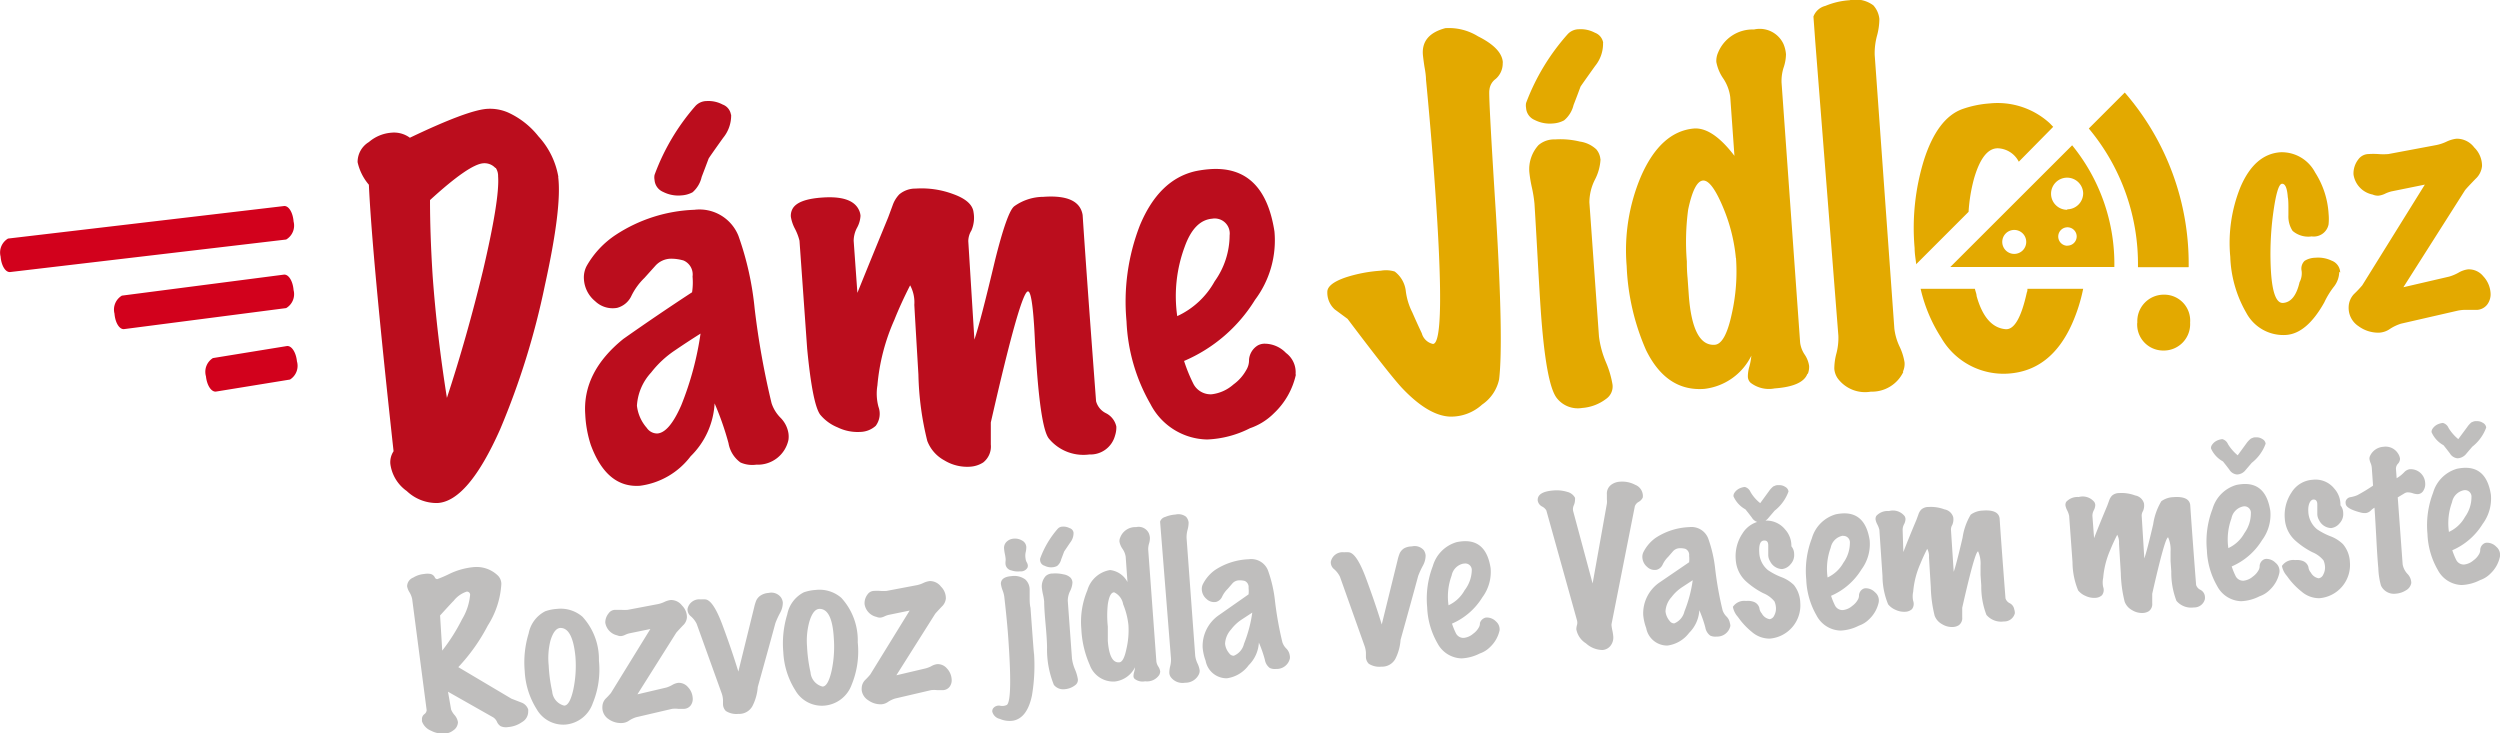 <svg xmlns="http://www.w3.org/2000/svg" viewBox="0 0 208.54 61.16"><title>logo--cs copy2</title><path d="M46.79 17.16q.33 2.54-1.11 9.07a64.07 64.07 0 0 1-3.73 12q-2.67 6-5.22 6.15a3.62 3.62 0 0 1-2.57-1 3.29 3.29 0 0 1-1.37-2.27 1.67 1.67 0 0 1 .27-1.05q-1.79-16.32-2.06-22.23a4.34 4.34 0 0 1-.94-1.88 1.94 1.94 0 0 1 .94-1.68 3.25 3.25 0 0 1 1.86-.78 2.23 2.23 0 0 1 1.56.42q4.81-2.3 6.44-2.41a3.8 3.8 0 0 1 1.74.3 6.85 6.85 0 0 1 2.55 2 6.64 6.64 0 0 1 1.66 3.4m-5.26-.77a1.23 1.23 0 0 0-1-.39q-1.18.08-4.45 3.07 0 2.87.22 6.33.36 4.95 1.19 10.17 1.66-5.05 3-10.58 1.41-6 1.27-7.9a1.22 1.22 0 0 0-.2-.71M66 39.11a2.61 2.61 0 0 1-2.68 2.07 2.43 2.43 0 0 1-1.32-.18 2.5 2.5 0 0 1-1-1.61 24.45 24.45 0 0 0-1.16-3.32 6.68 6.68 0 0 1-2 4.41 6.32 6.32 0 0 1-4.22 2.46q-2.78.2-4.11-3.41a9.67 9.67 0 0 1-.46-2.53q-.25-3.54 3.18-6.31 2.84-2 5.73-3.89a5.51 5.51 0 0 0 .04-1.31 1.27 1.27 0 0 0-.75-1.34 3.75 3.75 0 0 0-1.09-.15 1.78 1.78 0 0 0-1.28.61l-.9 1a5.32 5.32 0 0 0-1.08 1.49 1.83 1.83 0 0 1-1.19 1 2.11 2.11 0 0 1-1.84-.56 2.56 2.56 0 0 1-.93-1.81 2.06 2.06 0 0 1 .23-1.13 7.61 7.61 0 0 1 2.44-2.6 12.78 12.78 0 0 1 6.54-2.08 3.5 3.5 0 0 1 3.68 2.18 25.45 25.45 0 0 1 1.35 6.06 67.65 67.65 0 0 0 1.41 7.89 3.09 3.09 0 0 0 .74 1.21 2.36 2.36 0 0 1 .67 1.31 1.94 1.94 0 0 1 0 .54m-7.29-8.89q-1.1.69-2.17 1.42a8.48 8.48 0 0 0-2 1.86 4.47 4.47 0 0 0-1.18 2.76 3.37 3.37 0 0 0 .82 1.85 1.05 1.05 0 0 0 .88.47q1-.07 2-2.36a25.77 25.77 0 0 0 1.61-6m2.55-18.22a2.94 2.94 0 0 1-.67 1.92q-1.15 1.61-1.21 1.73-.29.78-.58 1.53a2.39 2.39 0 0 1-.76 1.28 2.26 2.26 0 0 1-.94.26 2.77 2.77 0 0 1-1.51-.29 1.17 1.17 0 0 1-.72-1 1.1 1.1 0 0 1 0-.42 18.26 18.26 0 0 1 3.41-5.75 1.29 1.29 0 0 1 .93-.41 2.51 2.51 0 0 1 1.34.29 1.07 1.07 0 0 1 .69.83M93.24 38.76a2.12 2.12 0 0 1-2.14 1.57 3.73 3.73 0 0 1-3.38-1.33q-.63-.8-1-5.71l-.14-2q-.06-1.33-.1-1.87-.18-2.63-.48-2.69-.59-.19-3.12 10.93v1.84a1.69 1.69 0 0 1-.64 1.5 2.29 2.29 0 0 1-1.08.35 3.66 3.66 0 0 1-2.16-.53 3.09 3.09 0 0 1-1.42-1.62 25 25 0 0 1-.74-5.53q-.36-6.06-.34-5.83a3 3 0 0 0-.35-1.62q-.77 1.51-1.32 2.89a17 17 0 0 0-1.41 5.46 4.23 4.23 0 0 0 .09 1.79 1.68 1.68 0 0 1-.23 1.58 2 2 0 0 1-1.3.51 3.81 3.81 0 0 1-1.88-.38 3.67 3.67 0 0 1-1.46-1.07q-.64-.9-1.08-5.5l-.64-9a4.43 4.43 0 0 0-.38-1 3.22 3.22 0 0 1-.34-1 1.2 1.2 0 0 1 .14-.66q.44-.8 2.46-.94 2.47-.18 3.06 1a1.34 1.34 0 0 1 .15.52 2.31 2.31 0 0 1-.29 1 2.34 2.34 0 0 0-.28 1.09l.31 4.34q1-2.48 2.57-6.3l.37-1a2.49 2.49 0 0 1 .56-.92 2.09 2.09 0 0 1 1.38-.48 7.51 7.51 0 0 1 3.11.46q1.59.57 1.7 1.52a2.67 2.67 0 0 1-.18 1.52 1.72 1.72 0 0 0-.26.88l.51 8.22q.49-1.43 1.73-6.65 1-4 1.59-4.47a4.2 4.2 0 0 1 2.43-.79q3-.22 3.28 1.52.3 4.64 1.12 15.53a1.56 1.56 0 0 0 .83 1 1.63 1.63 0 0 1 .86 1.11 2.18 2.18 0 0 1-.1.73M108.33 33.66a6.29 6.29 0 0 1-1.83 3.23 5.2 5.2 0 0 1-2 1.25 8.6 8.6 0 0 1-3.57.94 5.43 5.43 0 0 1-4.73-2.95 15.09 15.09 0 0 1-2-6.9 17.59 17.59 0 0 1 1.11-8q1.6-3.86 4.68-4.54a9.45 9.45 0 0 1 1.17-.16q4.53-.32 5.38 5.2a8.25 8.25 0 0 1-1.62 5.7 12.9 12.9 0 0 1-5.92 5.1 13.45 13.45 0 0 0 .79 1.93 1.62 1.62 0 0 0 1.51.85 3.33 3.33 0 0 0 1.82-.82 3.68 3.68 0 0 0 1.06-1.19 1.57 1.57 0 0 0 .24-.88 1.53 1.53 0 0 1 .72-1.18 1.18 1.18 0 0 1 .53-.15 2.48 2.48 0 0 1 1.83.77 2 2 0 0 1 .8 1.8m-6.93-13q-1.52.11-2.32 2.35a11.83 11.83 0 0 0-.62 5.78 6.82 6.82 0 0 0 3.12-2.9 6.64 6.64 0 0 0 1.25-3.84 1.25 1.25 0 0 0-1.44-1.39" transform="translate(-.23 -2.42)" fill="#bb0d1d"/><path d="M125.58 7.65a1.71 1.71 0 0 1-.58 1.35 1.27 1.27 0 0 0-.53.94q-.1.2.54 10.25.65 10.7.27 13.87a3.4 3.4 0 0 1-1.42 2.11 3.83 3.83 0 0 1-2.72 1q-1.81-.1-4-2.43-1.08-1.18-4.5-5.72l-1.07-.79a1.89 1.89 0 0 1-.62-1.46q0-.69 1.56-1.22a12.07 12.07 0 0 1 2.91-.55 2.46 2.46 0 0 1 1.15.07 2.37 2.37 0 0 1 .92 1.58 5.41 5.41 0 0 0 .55 1.83q.37.85.79 1.74a1.24 1.24 0 0 0 .93.89q1.11 0 .16-13.28-.31-4.34-.74-8.78 0-.38-.13-1.08c-.07-.47-.11-.79-.13-1q-.12-1.67 1.87-2.2a4.6 4.6 0 0 1 2.73.68q2 1 2.07 2.18M133.95 6a2.94 2.94 0 0 1-.66 1.92q-1.15 1.61-1.22 1.73-.29.79-.58 1.53a2.39 2.39 0 0 1-.79 1.28 2.26 2.26 0 0 1-.94.26 2.77 2.77 0 0 1-1.51-.29 1.17 1.17 0 0 1-.72-1 1.14 1.14 0 0 1 0-.42 18.25 18.25 0 0 1 3.47-5.74 1.29 1.29 0 0 1 .93-.41 2.5 2.5 0 0 1 1.34.29 1.07 1.07 0 0 1 .69.83m-.22 9.73a4.15 4.15 0 0 1-.47 1.7 4.23 4.23 0 0 0-.46 1.89l.8 11.19a8 8 0 0 0 .57 2.12 8.12 8.12 0 0 1 .56 1.89 1.26 1.26 0 0 1-.53 1.19 3.76 3.76 0 0 1-2 .76 2.22 2.22 0 0 1-2.13-.84q-.89-1.16-1.32-7.21-.1-1.45-.27-4.51t-.26-4.48a11 11 0 0 0-.23-1.41 11 11 0 0 1-.2-1.23 3 3 0 0 1 .76-2.24 2 2 0 0 1 1.38-.48 6.84 6.84 0 0 1 2.08.18 2.52 2.52 0 0 1 1.37.65 1.49 1.49 0 0 1 .34.82M151 33.59q-.38 1.06-2.74 1.23a2.5 2.5 0 0 1-2-.47.72.72 0 0 1-.23-.52 3 3 0 0 1 .13-.85 5.05 5.05 0 0 0 .16-.89 5 5 0 0 1-3.93 2.77q-3.16.23-4.86-3.25a19.35 19.35 0 0 1-1.61-7 15.79 15.79 0 0 1 1.19-7.47q1.64-3.75 4.42-4 1.56-.11 3.38 2.28l-.35-4.91a3.63 3.63 0 0 0-.56-1.51 3.58 3.58 0 0 1-.6-1.41 1.7 1.7 0 0 1 .14-.77 3.11 3.11 0 0 1 3-1.94 2.18 2.18 0 0 1 2.46 1.21 2.76 2.76 0 0 1 .21.86 3.64 3.64 0 0 1-.21 1.14 3.7 3.7 0 0 0-.16 1.22l1.55 21.69a2.3 2.3 0 0 0 .38 1 2.27 2.27 0 0 1 .37.95 1.62 1.62 0 0 1-.11.66m-6-9.67a14.33 14.33 0 0 0-1-4.06q-1-2.45-1.74-2.4t-1.24 2.42a20.17 20.17 0 0 0-.11 4.33c0 .28 0 .74.06 1.37l.1 1.41q.31 4.3 2.17 4.17.88-.06 1.42-2.59a16 16 0 0 0 .35-4.65M159 33.44a2.9 2.9 0 0 1-2.71 1.65 2.84 2.84 0 0 1-2.76-1.1 1.61 1.61 0 0 1-.29-.82 5 5 0 0 1 .18-1.28 5.15 5.15 0 0 0 .16-1.46l-1.93-24.57-.15-2.06a1.43 1.43 0 0 1 1-.89 6.25 6.25 0 0 1 2-.47 2.45 2.45 0 0 1 2 .43 2 2 0 0 1 .5 1.13 5.46 5.46 0 0 1-.2 1.41 5.56 5.56 0 0 0-.19 1.6l1.64 22.83a4.85 4.85 0 0 0 .43 1.48 4.81 4.81 0 0 1 .42 1.33 1.55 1.55 0 0 1-.14.78" transform="translate(-.23 -2.42)" fill="#e3a900"/><path d="M24.72 20.9c-.06-.77-.42-1.35-.82-1.29l-23 2.71a1.35 1.35 0 0 0-.62 1.5c.06.77.42 1.35.82 1.29l23-2.71a1.35 1.35 0 0 0 .62-1.5M24.72 26.63c-.06-.77-.42-1.35-.82-1.3l-13.5 1.75a1.35 1.35 0 0 0-.62 1.5c.06.77.42 1.35.82 1.29l13.5-1.75a1.35 1.35 0 0 0 .62-1.5M25 32.56c-.08-.77-.46-1.34-.86-1.27l-6.15 1a1.35 1.35 0 0 0-.58 1.52c.08.77.46 1.34.86 1.27l6.15-1a1.35 1.35 0 0 0 .58-1.52" transform="translate(-.23 -2.42)" fill="#d2011c" fill-rule="evenodd"/><path d="M160.06 24.47l4.38-4.38a13.78 13.78 0 0 1 .46-2.79q.74-2.54 2-2.51a2.05 2.05 0 0 1 1.73 1.12l2.87-2.91c-.13-.13-.25-.27-.39-.39a6.44 6.44 0 0 0-4.93-1.56 8.64 8.64 0 0 0-2.26.47q-2.09.76-3.21 4.28a19.19 19.19 0 0 0-.77 7.32c0 .45.08.88.13 1.31" transform="translate(-.23 -2.42)" fill="#e3a900"/><path d="M169.35 26.51c0 .1 0 .2-.05.3q-.69 3.15-1.77 3.07-1.69-.15-2.42-2.77c0-.18-.1-.38-.14-.6h-4.53a12.79 12.79 0 0 0 1.71 4.07 6 6 0 0 0 5.65 3q3.54-.26 5.28-4.17a14 14 0 0 0 .92-2.9h-4.64zM182.8 24.69a21.78 21.78 0 0 0-5.33-14.55l-3 3a17.62 17.62 0 0 1 4.1 11.57h4.21zM173.08 14.54l-10.16 10.15h13.68a15.66 15.66 0 0 0-3.52-10.15zm-4.83 9.06a1 1 0 1 1 1-1 1 1 0 0 1-1 1zm4.44-.68a.77.77 0 1 1 .77-.77.77.77 0 0 1-.77.76zm0-3a1.34 1.34 0 1 1 1.31-1.39 1.34 1.34 0 0 1-1.35 1.35zM195.36 25.09a2.05 2.05 0 0 1-.41 1.2 6.87 6.87 0 0 0-.84 1.36q-1.45 2.59-3.18 2.71a3.5 3.5 0 0 1-3.32-1.84 10 10 0 0 1-1.34-4.68 12.41 12.41 0 0 1 .84-5.79q1.18-2.78 3.35-2.93a3.14 3.14 0 0 1 2.89 1.69 7.15 7.15 0 0 1 1.12 3.42 4.65 4.65 0 0 1 0 .91 1.26 1.26 0 0 1-1.41 1 2 2 0 0 1-1.59-.46 2.18 2.18 0 0 1-.35-1.3v-.75s0-.59-.05-.75q-.08-1.16-.49-1.13t-.75 2.61a25.37 25.37 0 0 0-.16 4.8q.18 2.58 1 2.53 1-.07 1.38-1.73a1.58 1.58 0 0 0 .17-.95.9.9 0 0 1 .25-.83 1.73 1.73 0 0 1 .89-.26 2.6 2.6 0 0 1 1.36.24 1.09 1.09 0 0 1 .72 1M207.27 16.27a1.66 1.66 0 0 1-.55 1.08c-.5.52-.79.83-.87.94l-5.14 8.09 3.83-.89a3.66 3.66 0 0 0 .76-.32 2.1 2.1 0 0 1 .79-.28 1.54 1.54 0 0 1 1.28.57 2.24 2.24 0 0 1 .61 1.37 1.43 1.43 0 0 1-.28 1 1.16 1.16 0 0 1-.86.44h-.75a3.38 3.38 0 0 0-.83.06l-4.75 1.09a3.74 3.74 0 0 0-.91.43 1.73 1.73 0 0 1-.91.32 2.78 2.78 0 0 1-1.72-.54 1.82 1.82 0 0 1-.82-1.38 1.93 1.93 0 0 1 0-.31 1.62 1.62 0 0 1 .45-1 8.87 8.87 0 0 0 .68-.72l5.22-8.4-2.76.56a2.66 2.66 0 0 0-.54.19 1.68 1.68 0 0 1-.55.17 1.08 1.08 0 0 1-.5-.09 2 2 0 0 1-1.6-1.68 1.9 1.9 0 0 1 .4-1.25 1.07 1.07 0 0 1 .85-.45 6.64 6.64 0 0 1 .81 0 4.93 4.93 0 0 0 .85 0l4-.75a3.64 3.64 0 0 0 .84-.28 2.73 2.73 0 0 1 .84-.25 1.82 1.82 0 0 1 1.48.73 2.14 2.14 0 0 1 .65 1.56M178.52 29.36a2.21 2.21 0 0 1 2.22-2.36 2.16 2.16 0 0 1 2.18 2.33 2.2 2.2 0 0 1-2.26 2.33 2.17 2.17 0 0 1-2.15-2.33" transform="translate(-.23 -2.42)" fill="#e3a900"/><path d="M44.29 61.6a1.13 1.13 0 0 1 0 .18 1 1 0 0 1-.51.87 2.33 2.33 0 0 1-1.17.42 1.1 1.1 0 0 1-.61-.07.79.79 0 0 1-.31-.36.87.87 0 0 0-.3-.37l-3.79-2.15.26 1.49a1.67 1.67 0 0 0 .29.46 1.18 1.18 0 0 1 .28.59.85.85 0 0 1-.41.7 1.19 1.19 0 0 1-.69.25 2.1 2.1 0 0 1-1.15-.24 1.31 1.31 0 0 1-.75-.78 1.07 1.07 0 0 1 0-.16.5.5 0 0 1 .19-.43.46.46 0 0 0 .2-.34l-1.21-9.28a1.77 1.77 0 0 0-.22-.55 1.42 1.42 0 0 1-.2-.5.79.79 0 0 1 .51-.73 2.06 2.06 0 0 1 .91-.3 1.49 1.49 0 0 1 .55 0 .54.54 0 0 1 .33.26.24.24 0 0 0 .21.17 10 10 0 0 0 1-.43 5.91 5.91 0 0 1 2-.57 2.56 2.56 0 0 1 2.09.73 1 1 0 0 1 .26.67 7.2 7.2 0 0 1-1.13 3.47 15.47 15.47 0 0 1-2.46 3.47l4.43 2.63.85.33a.92.92 0 0 1 .55.57zm-5.13-9.83a2.29 2.29 0 0 0-1.09.77q-.15.14-1.13 1.22l.18 2.93a15.47 15.47 0 0 0 1.65-2.61 4.71 4.71 0 0 0 .67-2 .26.26 0 0 0-.27-.31zM48.82 53.87a5.24 5.24 0 0 1 1.37 3.66 7.33 7.33 0 0 1-.51 3.54 2.65 2.65 0 0 1-2.27 1.79 2.55 2.55 0 0 1-2.41-1.28 6.54 6.54 0 0 1-1-3.18 8.23 8.23 0 0 1 .33-3.15 2.62 2.62 0 0 1 1.38-1.84 3.68 3.68 0 0 1 1-.2 2.77 2.77 0 0 1 2.11.66zm-1.82.93q-.54 0-.86 1.08a6 6 0 0 0-.14 2.05 12.41 12.41 0 0 0 .29 2.16 1.33 1.33 0 0 0 1 1.19q.46 0 .76-1.32a9.63 9.63 0 0 0 .18-2.76q-.23-2.38-1.23-2.4zM57.53 53.92a1 1 0 0 1-.34.68q-.47.5-.55.6l-3.24 5.14 2.42-.57a2.31 2.31 0 0 0 .48-.21 1.34 1.34 0 0 1 .5-.18 1 1 0 0 1 .82.36 1.43 1.43 0 0 1 .39.87.91.91 0 0 1-.17.66.74.74 0 0 1-.55.28h-.48a2.09 2.09 0 0 0-.52 0l-3 .7a2.38 2.38 0 0 0-.57.27 1.1 1.1 0 0 1-.58.21 1.76 1.76 0 0 1-1.14-.32 1.15 1.15 0 0 1-.52-.87 1.2 1.2 0 0 1 0-.2 1 1 0 0 1 .28-.65 5.85 5.85 0 0 0 .43-.46l3.29-5.34-1.75.36a1.7 1.7 0 0 0-.34.12 1.08 1.08 0 0 1-.35.11.69.69 0 0 1-.32-.06 1.29 1.29 0 0 1-1-1.06 1.21 1.21 0 0 1 .28-.78.67.67 0 0 1 .54-.29h.51a3.24 3.24 0 0 0 .54 0l2.53-.48a2.3 2.3 0 0 0 .53-.18 1.75 1.75 0 0 1 .53-.16 1.15 1.15 0 0 1 .94.46 1.36 1.36 0 0 1 .41.99zM65.38 52.26a.93.93 0 0 1 .15.43 1.77 1.77 0 0 1-.22.84 7 7 0 0 0-.4.87q-.57 2.11-1.47 5.33a4.16 4.16 0 0 1-.44 1.58 1.26 1.26 0 0 1-1.17.66 1.64 1.64 0 0 1-1.05-.24.82.82 0 0 1-.24-.59v-.34a2.07 2.07 0 0 0-.09-.49l-2.11-5.86a2 2 0 0 0-.47-.61.74.74 0 0 1-.29-.62 1 1 0 0 1 1.11-.8 2.25 2.25 0 0 1 .39 0q.65.08 1.42 2.15t1.32 3.87l1.32-5.36a3.65 3.65 0 0 1 .17-.56 1 1 0 0 1 .39-.44 1.38 1.38 0 0 1 .65-.2 1 1 0 0 1 1.03.38zM70.41 52.29a5.24 5.24 0 0 1 1.37 3.71 7.32 7.32 0 0 1-.51 3.54 2.65 2.65 0 0 1-2.27 1.74 2.55 2.55 0 0 1-2.43-1.28 6.54 6.54 0 0 1-1-3.18 8.24 8.24 0 0 1 .33-3.15 2.62 2.62 0 0 1 1.38-1.84 3.7 3.7 0 0 1 1-.2 2.77 2.77 0 0 1 2.13.66zm-1.81.92q-.54 0-.86 1.08a6 6 0 0 0-.19 2.05 12.41 12.41 0 0 0 .29 2.16 1.33 1.33 0 0 0 1 1.19q.46 0 .76-1.32a9.62 9.62 0 0 0 .18-2.76q-.14-2.38-1.17-2.4zM79.13 52.34a1.05 1.05 0 0 1-.34.68q-.47.5-.55.6l-3.24 5.13 2.42-.57a2.31 2.31 0 0 0 .48-.18 1.32 1.32 0 0 1 .5-.18 1 1 0 0 1 .82.36 1.43 1.43 0 0 1 .39.87.91.91 0 0 1-.17.66.74.74 0 0 1-.55.28h-.48a2.07 2.07 0 0 0-.52 0l-3 .7a2.35 2.35 0 0 0-.57.27 1.1 1.1 0 0 1-.58.21 1.77 1.77 0 0 1-1.09-.34 1.16 1.16 0 0 1-.54-.83 1.21 1.21 0 0 1 0-.2 1 1 0 0 1 .28-.65 5.86 5.86 0 0 0 .43-.46l3.29-5.34-1.75.36a1.66 1.66 0 0 0-.34.12 1.07 1.07 0 0 1-.35.11.69.69 0 0 1-.32-.06 1.29 1.29 0 0 1-1-1.06 1.2 1.2 0 0 1 .25-.82.67.67 0 0 1 .54-.29 4.12 4.12 0 0 1 .51 0 3.18 3.18 0 0 0 .54 0l2.53-.48a2.29 2.29 0 0 0 .53-.18 1.74 1.74 0 0 1 .53-.16 1.15 1.15 0 0 1 .94.46 1.36 1.36 0 0 1 .41.99zM86.19 53.12q.37 5.08.27 3.5a14.94 14.94 0 0 1-.15 3.82q-.39 1.85-1.54 2.09a2 2 0 0 1-1.13-.14.83.83 0 0 1-.64-.62.43.43 0 0 1 .08-.27.59.59 0 0 1 .58-.21.87.87 0 0 0 .56-.07q.5-.4.09-5.94-.1-1.28-.31-3.11a2.39 2.39 0 0 0-.14-.51 2.39 2.39 0 0 1-.14-.54q0-.57.87-.64a1.57 1.57 0 0 1 1.17.28 1.15 1.15 0 0 1 .36.83q0 .26 0 .76t.07.77zm-.25-3.35a.63.63 0 0 1-.62.31 1.66 1.66 0 0 1-.73-.08.6.6 0 0 1-.48-.49 1.14 1.14 0 0 1 0-.28 1.14 1.14 0 0 0 0-.25 3.46 3.46 0 0 0-.06-.36 3.37 3.37 0 0 1-.06-.39.72.72 0 0 1 .16-.57.93.93 0 0 1 .67-.31 1.14 1.14 0 0 1 .67.16.65.65 0 0 1 .35.53 1.9 1.9 0 0 1-.06.48 1.41 1.41 0 0 0 0 .5.76.76 0 0 0 .1.31.69.69 0 0 1 .09.26.55.55 0 0 1-.03.18zM89.78 46.85a1.26 1.26 0 0 1-.28.83l-.5.74-.25.66a1 1 0 0 1-.34.55 1 1 0 0 1-.4.11 1.19 1.19 0 0 1-.65-.13.5.5 0 0 1-.36-.4.49.49 0 0 1 0-.21 7.84 7.84 0 0 1 1.46-2.47.55.55 0 0 1 .4-.18 1.08 1.08 0 0 1 .58.12.46.46 0 0 1 .34.38zm-.09 4.15a1.78 1.78 0 0 1-.2.73 1.82 1.82 0 0 0-.19.81l.35 4.81a3.47 3.47 0 0 0 .25.91 3.48 3.48 0 0 1 .24.81.54.54 0 0 1-.23.51 1.62 1.62 0 0 1-.86.33 1 1 0 0 1-.91-.36 7.88 7.88 0 0 1-.57-3.1q0-.62-.12-1.94t-.12-1.92a4.71 4.71 0 0 0-.1-.59 4.57 4.57 0 0 1-.09-.53 1.28 1.28 0 0 1 .32-1 .86.86 0 0 1 .59-.21 2.93 2.93 0 0 1 .89.07 1.08 1.08 0 0 1 .59.28.64.64 0 0 1 .16.39zM96.93 58.72a1.23 1.23 0 0 1-1.18.53 1.07 1.07 0 0 1-.87-.2.31.31 0 0 1-.1-.22 1.3 1.3 0 0 1 .06-.37 2.14 2.14 0 0 0 .07-.38 2.16 2.16 0 0 1-1.69 1.19 2.09 2.09 0 0 1-2.09-1.39 8.31 8.31 0 0 1-.7-3 6.78 6.78 0 0 1 .5-3.21 2.37 2.37 0 0 1 1.9-1.7 1.89 1.89 0 0 1 1.45 1l-.15-2.11a1.56 1.56 0 0 0-.26-.65 1.53 1.53 0 0 1-.26-.61.73.73 0 0 1 .06-.33 1.34 1.34 0 0 1 1.33-.88.94.94 0 0 1 1.06.51 1.2 1.2 0 0 1 .09.37 1.57 1.57 0 0 1-.07.49 1.61 1.61 0 0 0-.07.52l.68 9.32a1 1 0 0 0 .16.42 1 1 0 0 1 .16.41.69.69 0 0 1-.08.29zm-2.57-4.15a6.18 6.18 0 0 0-.44-1.74 1.35 1.35 0 0 0-.75-1q-.38 0-.53 1a8.62 8.62 0 0 0 0 1.86v1.19q.14 1.85.94 1.79.38 0 .61-1.11a6.86 6.86 0 0 0 .17-1.99zM100.24 58.66a1.24 1.24 0 0 1-1.16.71 1.22 1.22 0 0 1-1.19-.47.69.69 0 0 1-.12-.35 2.17 2.17 0 0 1 .07-.55 2.23 2.23 0 0 0 .07-.63l-.84-10.56-.07-.88a.61.61 0 0 1 .43-.39 2.72 2.72 0 0 1 .86-.2 1.05 1.05 0 0 1 .87.18.85.85 0 0 1 .22.49 2.34 2.34 0 0 1-.09.61 2.39 2.39 0 0 0-.08.69l.72 9.81a2.09 2.09 0 0 0 .19.64 2 2 0 0 1 .18.57.66.66 0 0 1-.06.33zM107.83 57.33a1.12 1.12 0 0 1-1.15.89 1 1 0 0 1-.53-.08 1.07 1.07 0 0 1-.41-.69 10.51 10.51 0 0 0-.5-1.43 2.87 2.87 0 0 1-.85 1.89 2.72 2.72 0 0 1-1.82 1.09 1.78 1.78 0 0 1-1.77-1.46 4.17 4.17 0 0 1-.25-1.1 3.13 3.13 0 0 1 1.36-2.71l2.47-1.73a2.35 2.35 0 0 0 0-.54.55.55 0 0 0-.32-.58 1.6 1.6 0 0 0-.48-.05.76.76 0 0 0-.55.26l-.39.45a2.29 2.29 0 0 0-.46.64.78.78 0 0 1-.51.45.91.91 0 0 1-.79-.24 1.1 1.1 0 0 1-.4-.78.89.89 0 0 1 .1-.48 3.27 3.27 0 0 1 1-1.16 5.49 5.49 0 0 1 2.81-.9 1.5 1.5 0 0 1 1.61.93 11 11 0 0 1 .59 2.6 29 29 0 0 0 .61 3.39 1.33 1.33 0 0 0 .32.52 1 1 0 0 1 .29.55.86.86 0 0 1 .02.27zm-3.14-3.81l-.93.61a3.6 3.6 0 0 0-.84.8 1.91 1.91 0 0 0-.5 1.19 1.45 1.45 0 0 0 .35.8.45.45 0 0 0 .38.2 1.42 1.42 0 0 0 .85-1 11.07 11.07 0 0 0 .69-2.6zM119 48.32a.93.93 0 0 1 .15.43 1.77 1.77 0 0 1-.22.84 7.1 7.1 0 0 0-.4.87q-.57 2.11-1.47 5.33a4.15 4.15 0 0 1-.43 1.58 1.26 1.26 0 0 1-1.17.66 1.64 1.64 0 0 1-1.05-.24.82.82 0 0 1-.24-.59v-.34a2.06 2.06 0 0 0-.09-.49l-2.08-5.85a2.07 2.07 0 0 0-.47-.61.73.73 0 0 1-.29-.62 1 1 0 0 1 1.11-.8 2.15 2.15 0 0 1 .4 0q.65.08 1.42 2.15t1.32 3.87l1.32-5.36a3.65 3.65 0 0 1 .17-.56 1 1 0 0 1 .39-.44 1.39 1.39 0 0 1 .63-.15 1 1 0 0 1 1 .32zM125.32 55a2.71 2.71 0 0 1-.79 1.39 2.23 2.23 0 0 1-.86.54 3.7 3.7 0 0 1-1.53.41 2.34 2.34 0 0 1-2-1.26 6.48 6.48 0 0 1-.86-3 7.56 7.56 0 0 1 .47-3.44 2.91 2.91 0 0 1 2-2 4 4 0 0 1 .5-.07q1.95-.14 2.32 2.23a3.55 3.55 0 0 1-.69 2.45 5.55 5.55 0 0 1-2.53 2.19 5.81 5.81 0 0 0 .34.83.7.7 0 0 0 .65.36 1.43 1.43 0 0 0 .78-.35 1.57 1.57 0 0 0 .46-.51.67.67 0 0 0 .1-.38.66.66 0 0 1 .32-.39.49.49 0 0 1 .23-.07 1.07 1.07 0 0 1 .79.33.87.87 0 0 1 .3.74zm-3-5.57a1.25 1.25 0 0 0-1 1 5.08 5.08 0 0 0-.26 2.48 2.93 2.93 0 0 0 1.34-1.25 2.85 2.85 0 0 0 .6-1.66.54.54 0 0 0-.67-.56zM136.6 44.66l-1.94 9.81a.62.62 0 0 0 0 .15 3.63 3.63 0 0 0 .07.41 3.68 3.68 0 0 1 .07.45 1.11 1.11 0 0 1-.23.81.92.92 0 0 1-.67.35 2.08 2.08 0 0 1-1.37-.55 1.76 1.76 0 0 1-.81-1.18 1.46 1.46 0 0 1 .06-.37.72.72 0 0 0 0-.36l-2.56-9.18a.85.85 0 0 0-.36-.33.68.68 0 0 1-.36-.5q-.05-.74 1.34-.84a3 3 0 0 1 1.12.12 1 1 0 0 1 .65.49.63.63 0 0 1 0 .19 1.12 1.12 0 0 1-.1.44.8.8 0 0 0-.06.46l1.63 6.06 1.19-6.66a1.6 1.6 0 0 0 0-.35v-.42a.91.91 0 0 1 .4-.83 1.36 1.36 0 0 1 .71-.23 2.31 2.31 0 0 1 1.25.26 1 1 0 0 1 .63.78.76.76 0 0 1 0 .29.83.83 0 0 1-.33.35.67.67 0 0 0-.33.38zM144.57 54.63a1.12 1.12 0 0 1-1.15.89 1 1 0 0 1-.53-.08 1.07 1.07 0 0 1-.41-.69 10.47 10.47 0 0 0-.5-1.43 2.87 2.87 0 0 1-.85 1.89 2.71 2.71 0 0 1-1.81 1.06 1.78 1.78 0 0 1-1.77-1.46 4.15 4.15 0 0 1-.25-1.1 3.13 3.13 0 0 1 1.37-2.71l2.46-1.68a2.4 2.4 0 0 0 0-.54.55.55 0 0 0-.32-.58 1.62 1.62 0 0 0-.48-.05.77.77 0 0 0-.55.26l-.39.45a2.27 2.27 0 0 0-.46.64.78.78 0 0 1-.51.45.9.9 0 0 1-.79-.24 1.1 1.1 0 0 1-.4-.78.89.89 0 0 1 .1-.48 3.28 3.28 0 0 1 1-1.16 5.49 5.49 0 0 1 2.81-.9 1.5 1.5 0 0 1 1.58.94 11 11 0 0 1 .59 2.6 29.11 29.11 0 0 0 .61 3.39 1.33 1.33 0 0 0 .32.52 1 1 0 0 1 .29.55.84.84 0 0 1 .04.24zm-3.14-3.81l-.93.61a3.59 3.59 0 0 0-.84.8 1.91 1.91 0 0 0-.5 1.19 1.45 1.45 0 0 0 .35.8.45.45 0 0 0 .38.2 1.42 1.42 0 0 0 .85-1 11 11 0 0 0 .69-2.6zM150.4 52.69a2.78 2.78 0 0 1-2.54 3 2.24 2.24 0 0 1-1.5-.56 6 6 0 0 1-1.16-1.25 1.73 1.73 0 0 1-.42-.84 1.14 1.14 0 0 1 1.1-.49 1.42 1.42 0 0 1 .63.07.76.76 0 0 1 .48.51.8.8 0 0 0 .2.46.92.92 0 0 0 .66.48.51.51 0 0 0 .38-.31 1.21 1.21 0 0 0 .14-.69 1.55 1.55 0 0 0-.12-.48 2.32 2.32 0 0 0-.94-.69 6.62 6.62 0 0 1-1.45-1 2.67 2.67 0 0 1-.84-1.78 3.41 3.41 0 0 1 .56-2.2 2.23 2.23 0 0 1 1.76-1.06 2 2 0 0 1 1.81.74 2 2 0 0 1 .51 1.39 1 1 0 0 1 .23.64 1.12 1.12 0 0 1-.3.86 1.07 1.07 0 0 1-.71.4 1.16 1.16 0 0 1-1-.66 1 1 0 0 1-.15-.51v-.81q0-.42-.34-.4c-.32 0-.45.35-.41 1a2 2 0 0 0 .73 1.47 5.53 5.53 0 0 0 1.11.58 3 3 0 0 1 1.05.66 2.49 2.49 0 0 1 .53 1.47zm-1.77-9.8a.86.86 0 0 1 .51.14.51.51 0 0 1 .28.39 3.58 3.58 0 0 1-1.16 1.6l-.29.34-.29.34a1 1 0 0 1-.68.3.83.83 0 0 1-.64-.41l-.26-.34-.27-.34a2.29 2.29 0 0 1-1-1.09.46.46 0 0 1 .08-.29 1 1 0 0 1 .23-.25 1.09 1.09 0 0 1 .32-.17 1.26 1.26 0 0 1 .32-.07.72.72 0 0 1 .47.42 3.3 3.3 0 0 0 .81.93l.73-1a1.84 1.84 0 0 1 .37-.4l.2-.08a.74.74 0 0 1 .26-.02zM156.94 52.68a2.72 2.72 0 0 1-.79 1.39 2.23 2.23 0 0 1-.86.54 3.69 3.69 0 0 1-1.53.41 2.33 2.33 0 0 1-2-1.26 6.47 6.47 0 0 1-.86-3 7.56 7.56 0 0 1 .47-3.44 2.91 2.91 0 0 1 2-2 4 4 0 0 1 .5-.07q1.95-.14 2.32 2.23a3.55 3.55 0 0 1-.69 2.45 5.55 5.55 0 0 1-2.53 2.19 5.82 5.82 0 0 0 .34.83.7.7 0 0 0 .65.36 1.43 1.43 0 0 0 .78-.35 1.58 1.58 0 0 0 .46-.51.68.68 0 0 0 .1-.38.66.66 0 0 1 .31-.51.5.5 0 0 1 .23-.07 1.07 1.07 0 0 1 .79.33.88.88 0 0 1 .31.86zm-3-5.57a1.25 1.25 0 0 0-1 1 5.08 5.08 0 0 0-.26 2.48 2.93 2.93 0 0 0 1.32-1.23 2.85 2.85 0 0 0 .54-1.65.54.54 0 0 0-.54-.59zM168.3 53.58a.91.91 0 0 1-.92.68 1.6 1.6 0 0 1-1.45-.55 6.57 6.57 0 0 1-.43-2.45l-.06-.87v-.8a2.55 2.55 0 0 0-.2-1.17q-.25-.08-1.33 4.7v.79a.73.73 0 0 1-.28.66 1 1 0 0 1-.47.15 1.57 1.57 0 0 1-.94-.24 1.33 1.33 0 0 1-.61-.7 10.76 10.76 0 0 1-.32-2.38q-.16-2.6-.15-2.5a1.29 1.29 0 0 0-.15-.7q-.33.65-.57 1.24a7.29 7.29 0 0 0-.6 2.34 1.81 1.81 0 0 0 0 .77.72.72 0 0 1-.1.68.86.86 0 0 1-.56.22 1.64 1.64 0 0 1-.81-.16 1.57 1.57 0 0 1-.62-.46 6.26 6.26 0 0 1-.47-2.36l-.26-3.85a1.93 1.93 0 0 0-.17-.45 1.38 1.38 0 0 1-.15-.43.52.52 0 0 1 .06-.28 1.27 1.27 0 0 1 1.06-.41 1.24 1.24 0 0 1 1.31.43.58.58 0 0 1 .07.23 1 1 0 0 1-.12.44 1 1 0 0 0-.12.47l.06 1.85q.41-1.07 1.1-2.71l.16-.44a1.05 1.05 0 0 1 .24-.4.89.89 0 0 1 .59-.21 3.23 3.23 0 0 1 1.34.2.92.92 0 0 1 .73.65 1.15 1.15 0 0 1-.08.65.74.74 0 0 0-.11.38l.23 3.53q.22-.61.74-2.85a5.21 5.21 0 0 1 .68-1.92 1.81 1.81 0 0 1 1-.34q1.31-.1 1.41.65.13 2 .49 6.67a.67.67 0 0 0 .36.41.7.7 0 0 1 .37.51.94.94 0 0 1 .05.33zM184.15 52.41a.91.91 0 0 1-.92.68 1.6 1.6 0 0 1-1.45-.55 6.58 6.58 0 0 1-.43-2.45l-.06-.87v-.8a2.54 2.54 0 0 0-.2-1.17q-.25-.08-1.33 4.7v.79a.73.73 0 0 1-.28.66 1 1 0 0 1-.47.15 1.57 1.57 0 0 1-.94-.24 1.33 1.33 0 0 1-.61-.7 10.73 10.73 0 0 1-.32-2.38q-.16-2.6-.15-2.5a1.3 1.3 0 0 0-.15-.7q-.33.65-.57 1.24a7.3 7.3 0 0 0-.6 2.35 1.81 1.81 0 0 0 0 .77.72.72 0 0 1-.1.68.86.86 0 0 1-.56.22 1.64 1.64 0 0 1-.81-.16 1.57 1.57 0 0 1-.62-.46 6.28 6.28 0 0 1-.47-2.36l-.28-3.86a1.91 1.91 0 0 0-.16-.45 1.37 1.37 0 0 1-.15-.43.52.52 0 0 1 .06-.28 1.27 1.27 0 0 1 1.05-.41 1.24 1.24 0 0 1 1.31.43.57.57 0 0 1 .07.23 1 1 0 0 1-.12.44 1 1 0 0 0-.12.47l.14 1.86q.41-1.07 1.1-2.71l.16-.44a1.07 1.07 0 0 1 .24-.4.89.89 0 0 1 .59-.21 3.22 3.22 0 0 1 1.34.2.92.92 0 0 1 .73.65 1.14 1.14 0 0 1-.08.65.75.75 0 0 0-.11.38l.22 3.57q.22-.61.74-2.85a5.21 5.21 0 0 1 .68-1.92 1.81 1.81 0 0 1 1-.34q1.31-.1 1.41.65.13 2 .49 6.67a.67.67 0 0 0 .36.41.7.7 0 0 1 .37.51.94.94 0 0 1 0 .28zM190.36 50.23a2.71 2.71 0 0 1-.79 1.39 2.23 2.23 0 0 1-.86.54 3.7 3.7 0 0 1-1.53.41 2.34 2.34 0 0 1-2-1.26 6.48 6.48 0 0 1-.86-3 7.56 7.56 0 0 1 .47-3.44 2.91 2.91 0 0 1 2-2 4 4 0 0 1 .5-.07q1.95-.14 2.32 2.23a3.55 3.55 0 0 1-.69 2.45 5.54 5.54 0 0 1-2.53 2.19 5.87 5.87 0 0 0 .34.83.7.7 0 0 0 .65.36 1.43 1.43 0 0 0 .78-.35 1.57 1.57 0 0 0 .46-.51.67.67 0 0 0 .1-.38.66.66 0 0 1 .31-.51.5.5 0 0 1 .23-.07 1.07 1.07 0 0 1 .79.33.87.87 0 0 1 .31.86zm-1.93-11.33a.86.86 0 0 1 .51.14.51.51 0 0 1 .28.39 3.58 3.58 0 0 1-1.16 1.6l-.29.34-.29.34a.94.94 0 0 1-.65.29.83.83 0 0 1-.64-.41l-.26-.34-.27-.34a2.28 2.28 0 0 1-1-1.09.46.46 0 0 1 .08-.28 1 1 0 0 1 .23-.25 1.11 1.11 0 0 1 .32-.17 1.27 1.27 0 0 1 .32-.07.72.72 0 0 1 .47.42 3.73 3.73 0 0 0 .81.93l.73-1a1.89 1.89 0 0 1 .38-.4l.2-.08a.76.76 0 0 1 .23-.02zm-1.06 5.76a1.25 1.25 0 0 0-1 1 5.07 5.07 0 0 0-.26 2.48 2.93 2.93 0 0 0 1.34-1.25 2.85 2.85 0 0 0 .54-1.65.54.54 0 0 0-.62-.58zM196.25 49.32a2.78 2.78 0 0 1-2.54 3 2.24 2.24 0 0 1-1.5-.56 6 6 0 0 1-1.21-1.29 1.74 1.74 0 0 1-.42-.84 1.14 1.14 0 0 1 1.1-.49 1.42 1.42 0 0 1 .63.07.76.76 0 0 1 .48.51.8.8 0 0 0 .2.46.92.92 0 0 0 .66.48.51.51 0 0 0 .38-.32 1.21 1.21 0 0 0 .14-.69 1.55 1.55 0 0 0-.12-.48 2.33 2.33 0 0 0-.94-.69 6.61 6.61 0 0 1-1.45-1 2.67 2.67 0 0 1-.84-1.78 3.41 3.41 0 0 1 .56-2.2 2.23 2.23 0 0 1 1.76-1.06 2 2 0 0 1 1.81.74 2 2 0 0 1 .51 1.39 1 1 0 0 1 .23.64 1.11 1.11 0 0 1-.3.86 1.07 1.07 0 0 1-.71.4 1.16 1.16 0 0 1-1-.66 1 1 0 0 1-.15-.51v-.81c0-.28-.13-.42-.34-.4s-.45.35-.41 1a2 2 0 0 0 .73 1.48 5.53 5.53 0 0 0 1.11.58 3 3 0 0 1 1.05.66 2.49 2.49 0 0 1 .58 1.51zM201.9 43.64a1.31 1.31 0 0 1-.42-.08 1.32 1.32 0 0 0-.43-.07.57.57 0 0 0-.23.07l-.58.35.41 5.59a1.57 1.57 0 0 0 .39.78 1.1 1.1 0 0 1 .33.77.87.87 0 0 1-.44.61 1.8 1.8 0 0 1-.84.28 1.19 1.19 0 0 1-1.25-.68 6 6 0 0 1-.22-1.45q-.08-.82-.17-2.55-.11-2-.15-2.49a1.32 1.32 0 0 0-.3.23.73.73 0 0 1-.44.22 1.43 1.43 0 0 1-.46-.06q-1.17-.31-1.2-.72a.54.54 0 0 1 0-.22.49.49 0 0 1 .4-.33 2.61 2.61 0 0 0 .56-.16 14 14 0 0 0 1.32-.8l-.1-1.42a1.45 1.45 0 0 0-.08-.41 1.45 1.45 0 0 1-.12-.39.51.51 0 0 1 .06-.28 1.31 1.31 0 0 1 1.1-.74 1.22 1.22 0 0 1 1.23.57 1 1 0 0 1 .16.42.62.62 0 0 1-.17.42.61.61 0 0 0-.17.41l.06.8a2.75 2.75 0 0 0 .62-.49.82.82 0 0 1 .46-.26h.18a1.21 1.21 0 0 1 1.12 1.17 1 1 0 0 1-.14.6.57.57 0 0 1-.49.31zM208.76 48.88a2.71 2.71 0 0 1-.79 1.39 2.22 2.22 0 0 1-.86.54 3.7 3.7 0 0 1-1.53.41 2.33 2.33 0 0 1-2-1.26 6.48 6.48 0 0 1-.86-3 7.56 7.56 0 0 1 .47-3.44 2.91 2.91 0 0 1 2-2 4 4 0 0 1 .5-.07q1.95-.14 2.32 2.23a3.55 3.55 0 0 1-.69 2.45 5.55 5.55 0 0 1-2.53 2.19 5.92 5.92 0 0 0 .34.83.7.7 0 0 0 .65.36 1.43 1.43 0 0 0 .78-.35 1.58 1.58 0 0 0 .46-.51.67.67 0 0 0 .1-.38.66.66 0 0 1 .31-.51.5.5 0 0 1 .23-.07 1.07 1.07 0 0 1 .79.33.88.88 0 0 1 .31.86zm-1.93-11.33a.87.87 0 0 1 .51.14.51.51 0 0 1 .28.39 3.58 3.58 0 0 1-1.16 1.6l-.29.34-.29.34a1 1 0 0 1-.65.29.83.83 0 0 1-.64-.41l-.26-.34-.27-.34a2.29 2.29 0 0 1-1-1.09.46.46 0 0 1 .08-.28 1 1 0 0 1 .23-.25 1.1 1.1 0 0 1 .32-.17 1.24 1.24 0 0 1 .32-.07.72.72 0 0 1 .47.42 3.71 3.71 0 0 0 .81.93l.74-1a1.86 1.86 0 0 1 .36-.4l.2-.08a.74.74 0 0 1 .24-.02zm-1.06 5.76a1.25 1.25 0 0 0-1 1 5.07 5.07 0 0 0-.26 2.48 2.93 2.93 0 0 0 1.34-1.25 2.85 2.85 0 0 0 .54-1.65.54.54 0 0 0-.62-.58z" transform="translate(-.23 -2.42)" fill="#bfbebd"/></svg>